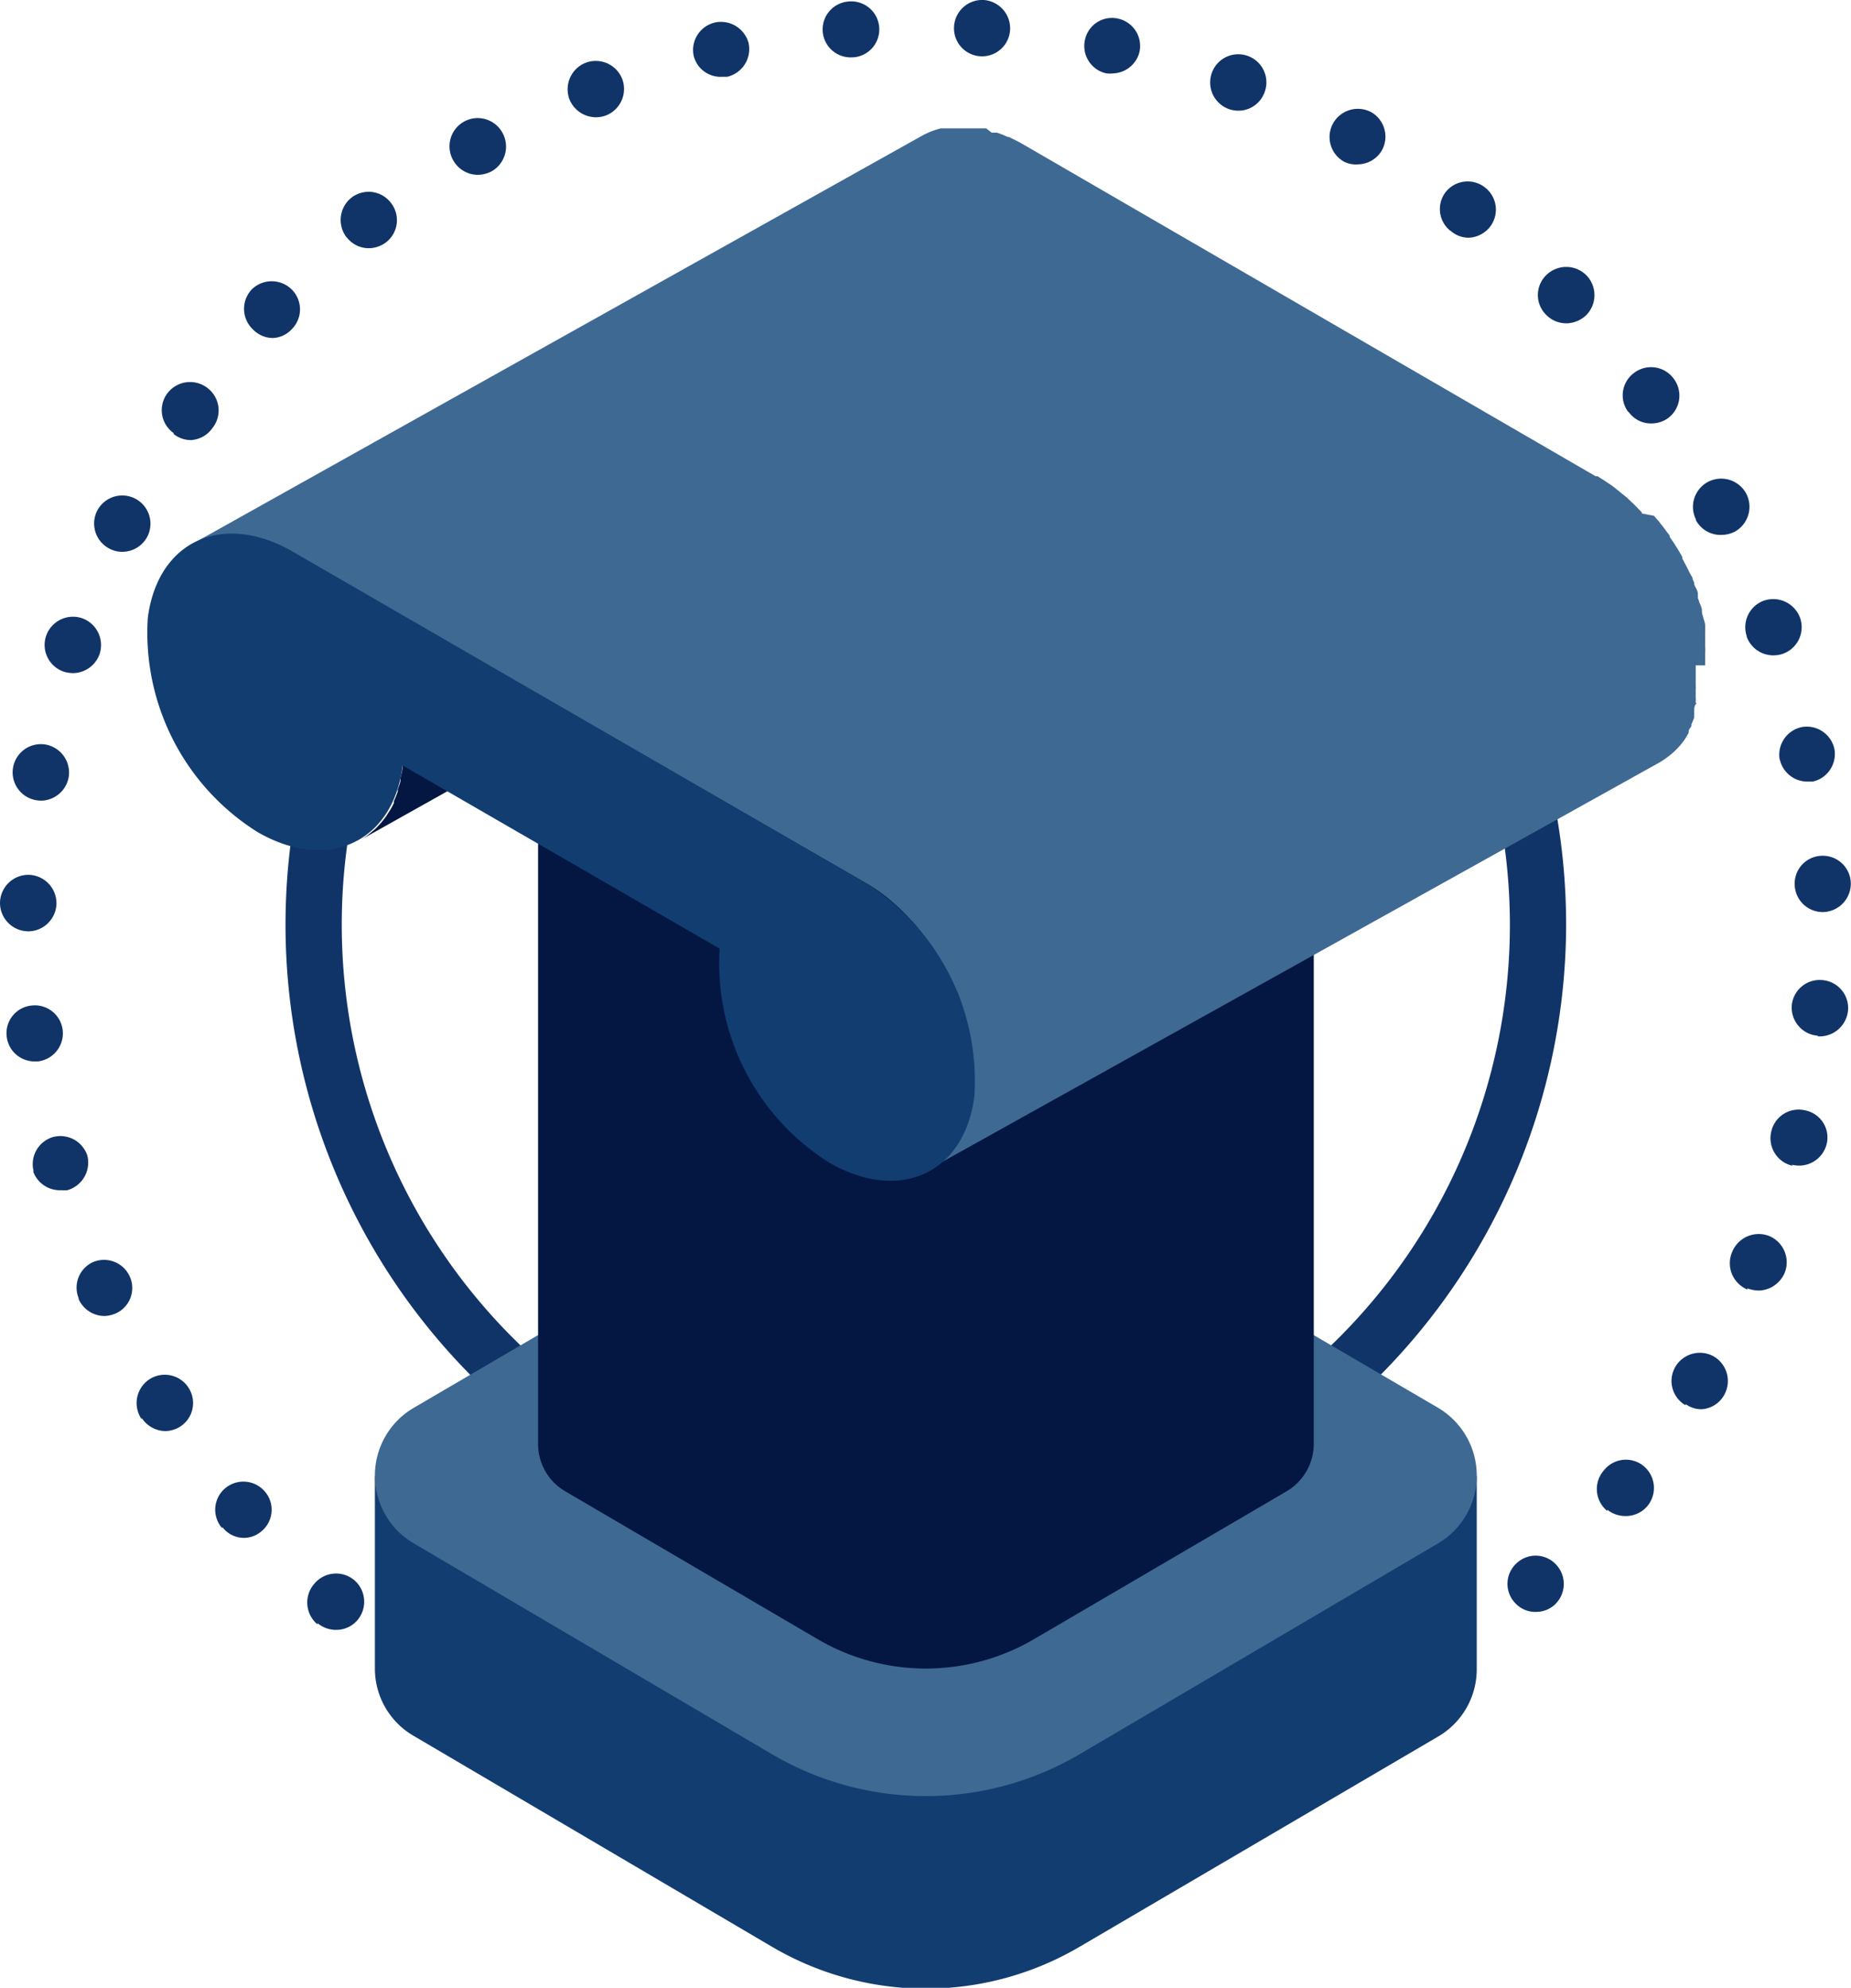 <svg xmlns="http://www.w3.org/2000/svg" viewBox="0 0 86.55 92.91"><defs><style>.cls-1{fill:#103468;}.cls-2{fill:#123d70;}.cls-3{fill:#3e6993;}.cls-4{fill:#041742;}.cls-5{isolation:isolate;}</style></defs><title>Asset 45</title><g id="Layer_2" data-name="Layer 2"><g id="Layer_1-2" data-name="Layer 1"><path class="cls-1" d="M43.29,73.16A29.94,29.94,0,1,1,73.23,43.22,30,30,0,0,1,43.29,73.16Zm0-57.25A27.31,27.31,0,1,0,70.6,43.22,27.33,27.33,0,0,0,43.29,15.91Z"/><path class="cls-1" d="M43.93,86.52a1.33,1.33,0,0,1-1.33-1.3h0a1.3,1.3,0,0,1,1.29-1.34h0a1.32,1.32,0,0,1,1.34,1.3h0A1.33,1.33,0,0,1,44,86.52h0Zm4.8-1.65a1.32,1.32,0,0,1,1.09-1.51h0a1.31,1.31,0,0,1,1.51,1.1h0A1.31,1.31,0,0,1,50.24,86h0l-.15,0h0A1.33,1.33,0,0,1,48.73,84.87ZM37.61,86.15a1.3,1.3,0,0,1-1.12-1.48h0A1.31,1.31,0,0,1,38,83.54h0A1.31,1.31,0,0,1,39.09,85h0a1.31,1.31,0,0,1-1.25,1.15h-.23Zm17.13-2.51A1.32,1.32,0,0,1,55.6,82h0a1.32,1.32,0,0,1,1.66.85h0a1.33,1.33,0,0,1-.86,1.66h0a2,2,0,0,1-.34.06h0A1.33,1.33,0,0,1,54.74,83.64ZM31.41,84.87a1.32,1.32,0,0,1-.9-1.63h0a1.31,1.31,0,0,1,1.63-.9h0A1.31,1.31,0,0,1,33,84h0a1.32,1.32,0,0,1-1.21,1h0A1.6,1.6,0,0,1,31.41,84.87Zm29.11-3.33a1.31,1.31,0,0,1,.61-1.76h0a1.31,1.31,0,0,1,1.76.6h0a1.34,1.34,0,0,1-.61,1.77h0a1.36,1.36,0,0,1-.52.12h0A1.31,1.31,0,0,1,60.52,81.54ZM25.47,82.69A1.32,1.32,0,0,1,24.81,81h0a1.33,1.33,0,0,1,1.75-.66h0A1.32,1.32,0,0,1,27.21,82h0a1.32,1.32,0,0,1-1.13.77h0A1.31,1.31,0,0,1,25.47,82.69Zm40.45-4.08a1.31,1.31,0,0,1,.35-1.83h0a1.3,1.3,0,0,1,1.82.34h0A1.31,1.31,0,0,1,67.75,79h0a1.28,1.28,0,0,1-.68.22h0A1.32,1.32,0,0,1,65.92,78.61Zm-46,1.06h0a1.31,1.31,0,0,1-.4-1.82h0a1.31,1.31,0,0,1,1.82-.4h0a1.33,1.33,0,0,1,.39,1.82h0a1.31,1.31,0,0,1-1.05.61h0A1.31,1.31,0,0,1,19.92,79.67Zm50.92-4.75a1.3,1.3,0,0,1,.07-1.85h0a1.3,1.3,0,0,1,1.86.07h0A1.32,1.32,0,0,1,72.7,75h0a1.28,1.28,0,0,1-.84.34h0A1.28,1.28,0,0,1,70.84,74.92Zm-56,1A1.33,1.33,0,0,1,14.72,74h0a1.32,1.32,0,0,1,1.86-.13h0a1.33,1.33,0,0,1,.13,1.86h0a1.3,1.3,0,0,1-.94.45h0A1.35,1.35,0,0,1,14.85,75.87Zm60.31-5.3A1.32,1.32,0,0,1,75,68.72h0a1.31,1.31,0,0,1,1.85-.2h0a1.33,1.33,0,0,1,.2,1.85h0a1.32,1.32,0,0,1-1,.49h0A1.36,1.36,0,0,1,75.16,70.57Zm-64.76.81a1.31,1.31,0,0,1,.13-1.86h0a1.32,1.32,0,0,1,1.86.14h0a1.3,1.3,0,0,1-.14,1.85h0a1.25,1.25,0,0,1-.8.32h0A1.26,1.26,0,0,1,10.4,71.38Zm68.42-5.75a1.31,1.31,0,0,1-.47-1.8h0a1.33,1.33,0,0,1,1.81-.47h0a1.33,1.33,0,0,1,.46,1.81h0a1.3,1.3,0,0,1-1.07.65h0A1.27,1.27,0,0,1,78.82,65.63Zm-72.19.65A1.33,1.33,0,0,1,7,64.46H7a1.32,1.32,0,0,1,1.82.41h0a1.31,1.31,0,0,1-.41,1.82h0a1.37,1.37,0,0,1-.65.2h0A1.34,1.34,0,0,1,6.63,66.28Zm75.08-6.06A1.33,1.33,0,0,1,81,58.5h0a1.34,1.34,0,0,1,1.72-.73h0a1.33,1.33,0,0,1,.73,1.72h0a1.36,1.36,0,0,1-1.17.83h0A1.52,1.52,0,0,1,81.71,60.22Zm-78,.46A1.31,1.31,0,0,1,4.33,59h0a1.32,1.32,0,0,1,1.74.67h0a1.3,1.3,0,0,1-.68,1.73h0a1.53,1.53,0,0,1-.47.11h0A1.33,1.33,0,0,1,3.66,60.68Zm80.12-6.24a1.32,1.32,0,0,1-1-1.59h0a1.31,1.31,0,0,1,1.59-1h0a1.29,1.29,0,0,1,1,1.58h0a1.33,1.33,0,0,1-1.22,1h0A1.61,1.61,0,0,1,83.78,54.44Zm-82.24.28a1.32,1.32,0,0,1,.92-1.63h0A1.33,1.33,0,0,1,4.08,54h0a1.34,1.34,0,0,1-.93,1.63h0a1.35,1.35,0,0,1-.29,0h0A1.32,1.32,0,0,1,1.54,54.72ZM85,48.41A1.32,1.32,0,0,1,83.78,47h0a1.31,1.31,0,0,1,1.43-1.19h0a1.31,1.31,0,0,1,1.2,1.43h0a1.34,1.34,0,0,1-1.25,1.2H85ZM.32,48.5A1.3,1.3,0,0,1,1.47,47h0a1.31,1.31,0,0,1,1.46,1.14h0a1.32,1.32,0,0,1-1.15,1.47h-.1A1.31,1.31,0,0,1,.32,48.5Zm83.6-7.1A1.3,1.3,0,0,1,85.17,40h0a1.31,1.31,0,0,1,1.37,1.25h0a1.33,1.33,0,0,1-1.27,1.38h0A1.31,1.31,0,0,1,83.92,41.4ZM1.29,43.53A1.33,1.33,0,0,1,0,42.18H0a1.33,1.33,0,0,1,1.35-1.29h0a1.33,1.33,0,0,1,1.29,1.35h0a1.33,1.33,0,0,1-1.26,1.29H1.29Zm81.93-8a1.32,1.32,0,0,1,1-1.54h0a1.32,1.32,0,0,1,1.55,1h0a1.32,1.32,0,0,1-1,1.54h0l-.19,0h0A1.32,1.32,0,0,1,83.22,35.49ZM1.68,37.4A1.32,1.32,0,0,1,.61,35.88h0A1.32,1.32,0,0,1,2.13,34.8h0a1.33,1.33,0,0,1,1.08,1.53h0A1.33,1.33,0,0,1,2,37.42H2A1.46,1.46,0,0,1,1.68,37.4Zm80-7.65a1.32,1.32,0,0,1,.81-1.68h0a1.34,1.34,0,0,1,1.68.81h0a1.32,1.32,0,0,1-.81,1.68h0a1.27,1.27,0,0,1-.38.07h0A1.32,1.32,0,0,1,81.67,29.75ZM3,31.4a1.32,1.32,0,0,1-.85-1.66h0a1.33,1.33,0,0,1,1.67-.85h0a1.33,1.33,0,0,1,.84,1.67h0a1.33,1.33,0,0,1-1.19.9h0A1.48,1.48,0,0,1,3,31.4Zm76.31-7.1a1.32,1.32,0,0,1,.56-1.78h0a1.33,1.33,0,0,1,1.78.55h0a1.33,1.33,0,0,1-.55,1.79h0a1.4,1.4,0,0,1-.56.14h0A1.31,1.31,0,0,1,79.29,24.3ZM5.13,25.65a1.32,1.32,0,0,1-.59-1.77h0a1.32,1.32,0,0,1,1.77-.58h0a1.32,1.32,0,0,1,.59,1.76h0a1.32,1.32,0,0,1-1.12.73h0A1.26,1.26,0,0,1,5.13,25.65Zm71-6.4a1.3,1.3,0,0,1,.29-1.83h0a1.31,1.31,0,0,1,1.84.28h0A1.31,1.31,0,0,1,78,19.54h0a1.31,1.31,0,0,1-.72.25h0A1.28,1.28,0,0,1,76.15,19.25Zm-68,1a1.31,1.31,0,0,1-.33-1.83h0a1.33,1.33,0,0,1,1.84-.33h0A1.32,1.32,0,0,1,9.94,20h0a1.33,1.33,0,0,1-1,.57h0A1.31,1.31,0,0,1,8.11,20.28ZM72.3,14.72a1.3,1.3,0,0,1,0-1.86h0a1.33,1.33,0,0,1,1.87,0h0a1.33,1.33,0,0,1,0,1.87h0a1.38,1.38,0,0,1-.87.38h0A1.31,1.31,0,0,1,72.3,14.72Zm-60.48.67a1.32,1.32,0,0,1-.05-1.86h0a1.33,1.33,0,0,1,1.87,0h0a1.31,1.31,0,0,1,0,1.86h0a1.28,1.28,0,0,1-.89.41h0A1.31,1.31,0,0,1,11.82,15.39Zm56-4.6h0A1.3,1.3,0,0,1,67.58,9h0a1.31,1.31,0,0,1,1.84-.25h0a1.31,1.31,0,0,1,.26,1.84h0a1.33,1.33,0,0,1-1,.52h0A1.27,1.27,0,0,1,67.83,10.79Zm-51.61.31a1.33,1.33,0,0,1,.21-1.85h0a1.31,1.31,0,0,1,1.85.22h0a1.31,1.31,0,0,1-.21,1.85h0a1.36,1.36,0,0,1-.76.28h0A1.29,1.29,0,0,1,16.22,11.1ZM62.85,7.56h0a1.32,1.32,0,0,1-.52-1.79h0a1.33,1.33,0,0,1,1.8-.52h0A1.32,1.32,0,0,1,64.63,7h0a1.31,1.31,0,0,1-1.1.68h0A1.26,1.26,0,0,1,62.85,7.56ZM21.19,7.49a1.32,1.32,0,0,1,.48-1.79h0a1.32,1.32,0,0,1,1.81.48h0A1.33,1.33,0,0,1,23,8h0a1.43,1.43,0,0,1-.6.17h0A1.32,1.32,0,0,1,21.19,7.49Zm36.25-2.4a1.32,1.32,0,0,1-.77-1.7h0a1.31,1.31,0,0,1,1.69-.77h0a1.31,1.31,0,0,1,.77,1.69h0A1.3,1.3,0,0,1,58,5.17h0A1.32,1.32,0,0,1,57.44,5.09ZM26.63,4.65a1.33,1.33,0,0,1,.74-1.71h0a1.33,1.33,0,0,1,1.72.74h0a1.33,1.33,0,0,1-.74,1.71h0a1.32,1.32,0,0,1-.43.09h0A1.34,1.34,0,0,1,26.63,4.65Zm25.1-1.22a1.31,1.31,0,0,1-1-1.56h0a1.29,1.29,0,0,1,1.55-1h0a1.31,1.31,0,0,1,1,1.56h0a1.32,1.32,0,0,1-1.22,1h0A1.34,1.34,0,0,1,51.73,3.43Zm-19.29-.8a1.32,1.32,0,0,1,1-1.58h0A1.34,1.34,0,0,1,35,2h0a1.33,1.33,0,0,1-1,1.59h0l-.24,0h0A1.3,1.3,0,0,1,32.44,2.63Zm13.4,0a1.31,1.31,0,0,1-1.23-1.4h0A1.32,1.32,0,0,1,46,0h0a1.33,1.33,0,0,1,1.23,1.4h0A1.31,1.31,0,0,1,46,2.63h0A.65.65,0,0,1,45.84,2.63ZM38.47,1.49A1.31,1.31,0,0,1,39.68.07h0a1.31,1.31,0,0,1,1.43,1.2h0a1.31,1.31,0,0,1-1.2,1.41h-.06A1.31,1.31,0,0,1,38.47,1.49Z"/><path class="cls-2" d="M69.05,69v9a3.64,3.64,0,0,1-1.81,3.17L50.47,91a14.19,14.19,0,0,1-14.36,0L19.35,81.14A3.63,3.63,0,0,1,17.53,78V69Z"/><path class="cls-3" d="M50.47,56,67.24,65.8a3.68,3.68,0,0,1,0,6.34L50.47,82a14.19,14.19,0,0,1-14.36,0L19.35,72.14a3.67,3.67,0,0,1,0-6.34L36.11,56A14.19,14.19,0,0,1,50.47,56Z"/><path class="cls-4" d="M61.43,28V67.47a2.58,2.58,0,0,1-1.28,2.24L48.34,76.62a10,10,0,0,1-10.1,0l-11.8-6.91a2.56,2.56,0,0,1-1.28-2.24V28Z"/><g class="cls-5"><path class="cls-4" d="M52.94,16.71h0L18.83,35.78c0,.2-.06.39-.1.57l0,.07c0,.16-.08.32-.13.48l0,.09a4.69,4.69,0,0,1-.18.45l0,.09a3.24,3.24,0,0,1-.17.32l-.13.2a1.27,1.27,0,0,1-.13.19,4,4,0,0,1-.47.53l-.1.08a3.28,3.28,0,0,1-.58.42L50.86,20.2a3.43,3.43,0,0,0,.58-.42l.1-.08a4.2,4.2,0,0,0,.48-.54l0,0c0-.05,0-.1.08-.14l.13-.2a.35.35,0,0,0,0-.08l.12-.25a.2.2,0,0,0,0-.08l0,0c0-.1.09-.21.13-.32l0-.1,0-.09a.5.5,0,0,0,0-.13,2.45,2.45,0,0,0,.08-.29.64.64,0,0,0,0-.07s0,0,0-.06l0-.16c0-.1,0-.2.05-.29s0-.08,0-.12Z"/><path class="cls-3" d="M79.73,31.1c0-.09,0-.19,0-.29v-.08c0-.07,0-.14,0-.21a1.55,1.55,0,0,0,0-.31s0-.09,0-.13V30s0-.07,0-.11,0-.21,0-.32a2.25,2.25,0,0,0,0-.22v-.11c0-.12-.05-.23-.08-.35s-.05-.16-.07-.25l0-.06v-.05c0-.12-.07-.25-.12-.37a1.72,1.72,0,0,0-.07-.21.42.42,0,0,0,0-.1l0-.09c0-.15-.11-.29-.17-.44l0-.08-.07-.16c0-.08-.07-.17-.11-.25a1.09,1.09,0,0,1-.08-.15c-.06-.13-.13-.26-.2-.39a1.62,1.62,0,0,0-.1-.18.22.22,0,0,0,0-.08,9.93,9.93,0,0,0-.59-.94l0-.06-.14-.18c-.09-.13-.19-.26-.29-.38l-.08-.11c-.08-.08-.15-.17-.22-.25L76.77,24l0-.05-.35-.36-.06-.06-.08-.07c-.06-.06-.12-.11-.17-.17L75.75,23h0l0,0-.26-.21a2.83,2.83,0,0,0-.28-.2h0l0,0-.24-.16-.27-.17-.09,0L47.81,6.73l-.18-.1-.26-.13-.2-.1h-.05l-.25-.11-.25-.09-.09,0h-.05l-.11,0L46.11,6l-.22,0h0l-.27,0-.27,0h-.68l-.23,0-.22,0H44a2.92,2.92,0,0,0-.42.13h0a3.82,3.82,0,0,0-.46.21h0L9,25.42a3.6,3.6,0,0,1,.49-.23h0a3.76,3.76,0,0,1,.48-.13l.09,0a3.47,3.47,0,0,1,.45-.06h.07a4.68,4.68,0,0,1,.53,0h.05a4.17,4.17,0,0,1,.59.08h0a4.73,4.73,0,0,1,.59.16h.05c.2.07.41.15.61.24l0,0c.21.09.42.2.64.32L40.43,41.24c.2.11.4.24.59.37l0,0c.19.13.38.27.56.42l0,0,.5.44.08.08c.15.15.31.31.45.47a.86.86,0,0,1,.13.14c.1.11.2.23.29.35s.2.25.3.38l.17.24c.22.3.41.62.6.94l.15.27c.07.12.13.25.2.38s.13.27.19.41,0,.1.07.16.17.4.24.6c0,0,0,.07,0,.11.07.2.14.41.2.62l0,.06c.06.22.11.44.16.66v.06c0,.21.08.43.11.65v.06c0,.22.05.44.06.65v0c0,.23,0,.45,0,.67v.05c0,.22,0,.44,0,.66s-.06.38-.1.56v.07c0,.17-.09.33-.14.49l0,.09a3,3,0,0,1-.18.45l0,.08c-.05.11-.11.22-.17.33l-.13.2-.12.19a4.88,4.88,0,0,1-.48.53l-.1.08a3.43,3.43,0,0,1-.58.42h0L77.59,35.64a4,4,0,0,0,.59-.42l.09-.08a3.56,3.56,0,0,0,.48-.54l0,0,.09-.14.12-.21,0-.07c0-.08.09-.17.13-.25a.3.3,0,0,1,0-.08v0a3.05,3.05,0,0,0,.13-.32.49.49,0,0,1,0-.11l0-.09a.56.56,0,0,1,0-.12c0-.09,0-.19.07-.29s0-.05,0-.07,0-.05,0-.07a.75.75,0,0,0,0-.16c0-.09,0-.19,0-.29s0-.08,0-.12a.88.88,0,0,0,0-.17l0-.29V31.1Z"/><path class="cls-2" d="M40.43,41.24a10.93,10.93,0,0,1,5.13,10c-.46,3.61-3.49,5-6.79,3.1a11,11,0,0,1-5.12-10L18.83,35.78c-.46,3.61-3.51,5-6.79,3.11a11,11,0,0,1-5.13-10c.46-3.61,3.5-5,6.79-3.1Z"/></g></g></g></svg>